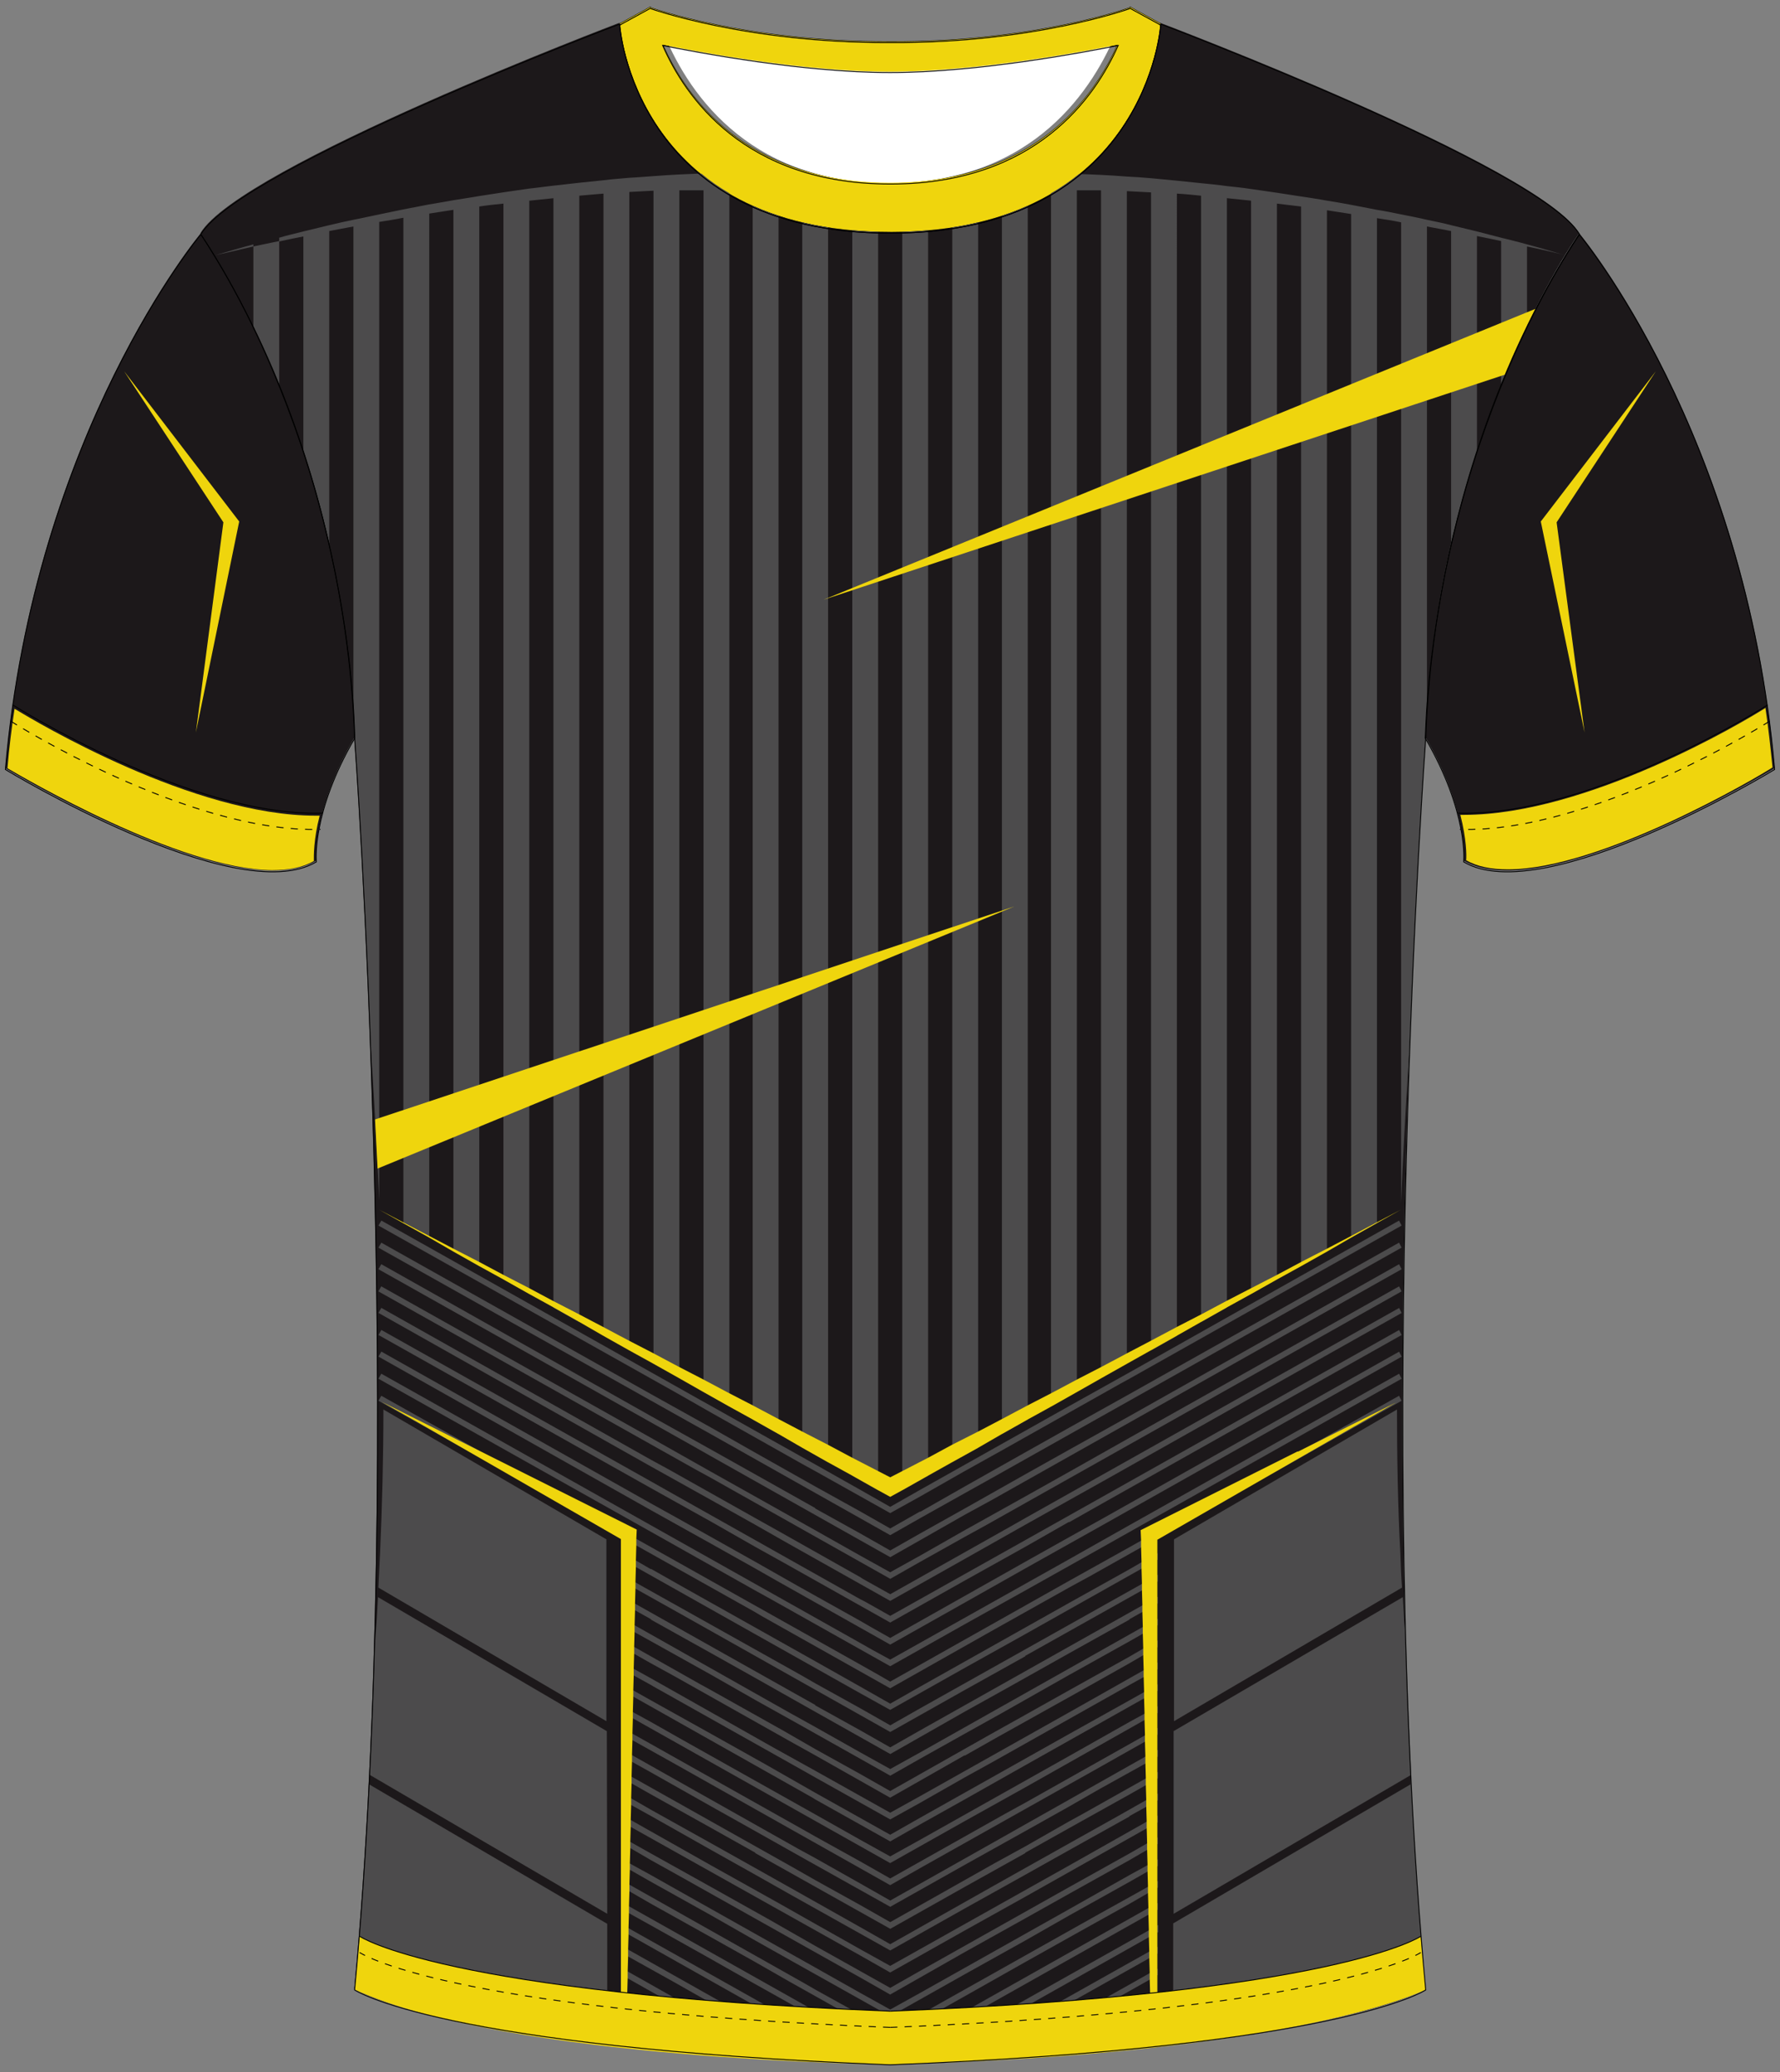 <?xml version="1.0" encoding="utf-8"?>
<!-- Generator: Adobe Illustrator 19.1.0, SVG Export Plug-In . SVG Version: 6.00 Build 0)  -->
<svg version="1.1" id="Layer_1" xmlns="http://www.w3.org/2000/svg" xmlns:xlink="http://www.w3.org/1999/xlink" x="0px" y="0px"
	 viewBox="0 0 495 576" style="enable-background:new 0 0 495 576;" xml:space="preserve">
<rect x="0" y="0" width="495" height="576" fill="#808080" stroke="none"/>
<style type="text/css">
	<![CDATA[
	@font-face{font-family:'codaheavy';src:url('/fonts/coda-heavy-webfont.woff') format('woff')}
	text{font-family:Impact,codaheavy,sans-serif}
	.Colour1.fill{fill:#1C181A;}
	.Colour2.fill{fill:#EFD50D;}
	.Colour3.fill{fill:#4C4B4C;}
	.NeckAndArmTrim.fill{fill:#EFD50D;}
	.BottomHem.fill{fill:#EFD50D;}
	.st0{fill:none;stroke:#000000;stroke-width:0.25;stroke-miterlimit:10;stroke-dasharray:2;}
	.st1{fill:none;stroke:#000000;stroke-width:0.25;stroke-miterlimit:10;}
	.st2{fill:#FFFFFF;stroke:#000000;stroke-width:0.25;stroke-miterlimit:10;}
	.st3{fill:#FFFFFF;}
	]]>
</style>
<path class="Colour1 fill" d="M439.14,64.81c0,0,46.24,55.06,54.36,148.75c0,0-64.09,38.98-86.46,25.68c0,0,1.39-13.65-10.66-34.35
	C396.49,204.89,396.37,130.63,439.14,64.81z"/>
<path class="Colour1 fill" d="M55.86,64.81c0,0-46.24,55.06-54.36,148.75c0,0,64.09,38.98,86.46,25.68c0,0-1.39-13.65,10.66-34.35
	C98.63,204.89,98.74,130.63,55.86,64.81z"/>
<path class="NeckAndArmTrim fill" d="M419.32,241.67c-4.75,0-8.58-0.81-11.59-2.54c0.12-1.27,0.12-5.78-1.62-12.61c0.35,0,0.7,0,1.04,0
	c34.19,0,77.65-25.79,83.8-29.73c0.81,5.44,1.39,10.87,1.97,16.54C488.86,215.99,445.29,241.67,419.32,241.67z"/>
<path class="NeckAndArmTrim fill" d="M2.08,213.56c0.46-5.67,1.16-11.22,1.97-16.54c6.26,3.82,49.72,29.73,83.8,29.73
	c0.35,0,0.7,0,1.04,0c-1.74,6.82-1.62,11.22-1.62,12.61c-3.01,1.74-6.84,2.54-11.59,2.54C49.83,241.67,6.25,215.99,2.08,213.56z"/>
<path class="Colour1 fill" d="M439.14,64.81C428.02,46.19,322.78,6.4,322.78,6.4l-0.35,0.12l0.23,0.12c0,0-3.82,57.72-74.99,57.84h-0.23
	c-71.4,0-75.22-57.84-75.22-57.84l0.23-0.12l-0.35-0.12c0,0-105.12,39.79-116.36,58.41c0,0,39.75,55.75,42.77,140.08
	c0,0,14.37,194.33,0,347.94c0,0,23.18,15.85,148.93,20.82c125.75-4.97,148.93-20.82,148.93-20.82c-14.37-153.61,0-347.94,0-347.94
	C399.5,120.56,439.14,64.81,439.14,64.81z"/>
<g>
	<path class="st0" d="M395.1,542.77c0,0-22.95,15.85-147.54,20.82"/>
	<path class="st0" d="M247.56,563.59c-124.59-4.97-147.54-20.82-147.54-20.82"/>
</g>
<g>
	<path class="st1" d="M3.59,195.98c0,0,48.91,31.12,86.11,30.07"/>
	<path class="st0" d="M3.01,200.49c0,0,48.91,31.12,86.11,30.07"/>
	<path class="st1" d="M491.53,195.98c0,0-48.91,31.12-86.11,30.07"/>
	<path class="st0" d="M492.11,200.49c0,0-48.91,31.12-86.11,30.07"/>
</g>
<g>
	<path class="st2" d="M247.56,11.6c39.99,0.23,66.76-9.49,66.76-9.49v9.6c0,0-37.44,8.21-66.76,8.21h-0.35
		c-29.32,0-66.41-8.21-66.41-8.21v-9.6c0,0,26.66,9.6,66.41,9.49H247.56z"/>
	<path class="st2" d="M247.56,64.46c-71.4,0-75.22-57.84-75.22-57.84L180.8,2c0,0,9.27,48.81,66.76,48.81h0.35
		C305.04,50.58,314.32,2,314.32,2l8.46,4.63c0,0-3.82,57.72-74.99,57.84H247.56z"/>
</g>
<path class="st3" d="M247.75,50.93h-0.35c-40.35,0-56.89-26.64-63.13-42.44c9.83,2.17,38.97,8.28,62.9,8.28h0.35
	c23.93,0,53.3-6.12,63.13-8.28C304.29,24.16,287.87,50.67,247.75,50.93z"/>
<path class="NeckAndArmTrim fill" d="M247.56,11.6c39.99,0.23,66.76-9.49,66.76-9.49v9.6c0,0-37.44,8.21-66.76,8.21h-0.35
	c-29.32,0-66.41-8.21-66.41-8.21v-9.6c0,0,26.66,9.6,66.41,9.49H247.56z"/>
<path class="NeckAndArmTrim fill" d="M247.56,64.46c-71.4,0-75.22-57.84-75.22-57.84L180.8,2c0,0,9.27,48.81,66.76,48.81h0.35
	C305.04,50.58,314.32,2,314.32,2l8.46,4.63c0,0-3.82,57.72-74.99,57.84H247.56z"/>
<polygon class="Colour2 fill" points="460.47,103.21 428.48,144.97 440.65,203.62 432.88,145.2 "/>
<polygon class="Colour2 fill" points="34.53,103.21 66.52,144.97 54.47,203.62 62.12,145.2 "/>
<path class="Colour3 fill" d="M322.08,535.13v1.97l-1.74,0.93l-35.12,19.78l0,0l-16.69,9.37l0,0l-11.13,6.25c-1.27,0-2.43,0.12-3.59,0.12
	l2.2-1.27l0,0l64.21-36.09l1.74-1.04H322.08z M321.97,529l-1.97,1.04l-64.09,36.09l0,0l-8.34,4.63l-8.34-4.63l0,0l-12.52-7.06l0,0
	l-4.29-2.43l-47.29-26.6l-1.97-1.04v1.85l1.85,1.04l6.03,3.35l0,0l15.07,8.44l13.91,7.87l0,0l7.65,4.28l29.9,16.77l8.34-4.63l0,0
	l12.4-7.06l0,0l6.95-3.82L320,531.9l1.97-1.04V529z M321.97,522.87l-2.09,1.27l-5.8,3.24l0,0l-8.34,4.63L255.9,560l0,0l-8.34,4.74
	l-8.34-4.74l0,0l-12.52-6.94l0,0l-3.01-1.74l-48.45-27.3l-2.09-1.16v1.85l2.09,1.16l5.8,3.35l0,0l16.81,9.37l0,0l12.17,6.82l0,0
	l9.5,5.44l28.05,15.73l20.75-11.68l0,0l16.81-9.49l0,0l12.17-6.82l0,0l16.81-9.37l0,0l5.8-3.35l2.09-1.16V522.87z M321.97,516.86
	l-2.2,1.27l-5.68,3.12l0,0l-16.81,9.49l0,0l-41.38,23.25l0,0l-8.34,4.63l-8.34-4.63l0,0l-12.52-7.06l0,0l-16.69-9.37l0,0
	l-20.98-11.8l-8-4.51l0,0l-5.68-3.12l-2.2-1.27v1.85l2.2,1.16l5.68,3.24l0,0l16.81,9.37l0,0l12.17,6.94l0,0l11.13,6.25l26.43,14.81
	l20.75-11.68l0,0l16.81-9.37l0,0l12.17-6.94l0,0l16.81-9.37l0,0l5.68-3.24l2.2-1.16V516.86z M321.97,541.15l-1.62,0.93l0,0
	l-54.82,30.77c1.16-0.12,2.43-0.12,3.59-0.23l15.99-8.91l0,0l35.23-19.78l1.62-0.93L321.97,541.15L321.97,541.15z M321.97,547.28
	l-1.51,0.81l-6.37,3.59l0,0l-16.69,9.37l0,0l-19.7,11.1c1.27-0.12,2.43-0.12,3.71-0.23l3.82-2.2l0,0l35.35-19.9l1.39-0.81
	L321.97,547.28L321.97,547.28z M321.97,512.58v-1.85l-2.43,1.39l-5.45,3.12l0,0l-16.81,9.37l0,0l-41.38,23.25l0,0l-8.34,4.74
	l-20.86-11.68l0,0l-12.75-7.29l-16.11-9.02l0,0l-16.81-9.37l0,0l-5.56-3.12l-2.32-1.39v1.85l2.32,1.27l5.56,3.24l0,0l8.92,4.97
	l49.26,27.65l0,0l8.34,4.74l20.75-11.8l0,0l16.81-9.37l0,0l12.17-6.82l0,0l16.81-9.37l0,0l5.56-3.24L321.97,512.58z M321.97,486.44
	l-3.01,1.62l-33.84,19.09l0,0l-6.95,3.93l-30.6,17.24l-8.34-4.74l0,0l-12.52-7.06l0,0l-4.87-2.66l-45.78-25.79l-2.9-1.62v1.85
	l2.9,1.62l4.98,2.78l0,0l16.81,9.49l0,0l12.17,6.82l0,0l13.56,7.63l23.99,13.42l20.75-11.68l0,0l16.81-9.37l0,0l12.17-6.82l0,0
	l8.46-4.86l13.33-7.4l2.9-1.62V486.44z M321.97,492.57l-2.78,1.5l-18.31,10.29l-3.59,1.97l0,0l-12.17,6.94l0,0l-8.23,4.51
	l-29.32,16.54l-8.34-4.74l0,0l-12.52-6.94l0,0l-6.49-3.7l-44.27-24.87l-2.78-1.5v1.74l2.78,1.62l5.1,2.89l0,0l16.81,9.37l0,0
	l12.17,6.82v0.12l12.17,6.82l25.38,14.23l20.75-11.68l0,0l16.81-9.37v-0.12l12.17-6.82l0,0l16.81-9.37l0,0l5.1-2.89l2.78-1.62
	V492.57z M321.97,480.31l-3.13,1.85l-33.73,18.97l0,0l-5.68,3.12l-31.87,17.93l-8.34-4.74l0,0l-12.52-6.94l0,0l-3.48-1.97
	l-46.94-26.37l-3.13-1.85v1.85l3.01,1.74l12.63,7.06l9.04,5.09l0,0l49.72,27.99l8.34-4.74l0,0l41.38-23.25l0,0l6.61-3.7l14.95-8.44
	l3.13-1.74V480.31z M321.97,504.71l-2.55,1.39l-5.33,3.01l0,0l-16.81,9.49l0,0l-49.72,27.88l-8.34-4.63l0,0l-12.52-7.06l0,0
	l-10.43-5.9l-18.43-10.29l0,0l-16.81-9.49l0,0l-5.33-3.01l-2.55-1.39v1.85l2.43,1.39l63.63,35.63l0,0l8.34,4.74l20.75-11.68l0,0
	l16.81-9.37l0,0l34.31-19.32l2.55-1.39V504.71z M321.97,498.58l-2.67,1.5l-8.58,4.86l-13.44,7.52l0,0l-12.17,6.82l0,0l-9.27,5.21
	l-28.28,15.96l-8.34-4.74l0,0l-15.41-8.68l-13.79-7.75l0,0l-12.17-6.82l0,0l-16.81-9.37l0,0l-5.22-3.01l-2.67-1.5v1.85l2.67,1.5
	l5.22,2.89l0,0l16.81,9.49l0,0l12.17,6.82l0,0l10.66,6.02l26.89,15.04l20.75-11.68l0,0l16.81-9.37l0,0l12.17-6.82l0,0l16.81-9.37
	v-0.12l5.22-2.89l0,0l2.67-1.5V498.58z M174.42,555.84l6.61,3.7l0,0l16.69,9.37l0,0l3.71,2.08c1.27,0.12,2.43,0.23,3.71,0.23
	l-7.53-4.16l0,0l-16.69-9.37l0,0l-6.49-3.7l-1.39-0.69v1.85L174.42,555.84z M321.97,474.29l-3.25,1.85l-4.64,2.54l0,0l-16.81,9.49
	l0,0l-41.38,23.25l0,0l-8.34,4.63l-8.34-4.63l0,0l-12.52-7.06l0,0L210.01,495l0,0l-20.4-11.45l-8.58-4.86l0,0l-4.64-2.54l-3.25-1.85
	v1.85l3.25,1.74l71.16,40.02l20.75-11.68l0,0l16.81-9.37l0,0l33.61-18.97l3.25-1.74V474.29z M297.28,390.89L297.28,390.89
	l-41.38,23.25l0,0l-8.34,4.74l-8.34-4.74l0,0l-12.52-7.06l0,0l-12.4-6.94l-16.46-9.25l0,0l-3.13-1.74l-88.66-49.85l-0.81,1.39
	l83.68,46.96l8.92,5.09l0,0l25.27,14.23l3.59,1.97l0,0l16.11,9.02l4.75,2.66l8.34-4.63l0,0l12.4-7.06l0,0l9.97-5.55l33.5-18.85
	l2.32-1.27l0,0l75.68-42.57l-0.7-1.39l-74.99,42.22l0,0L297.28,390.89z M91.56,151.22V64.23c2.2-0.46,4.4-0.81,6.72-1.27v134.53
	c0.12,2.43,0.23,4.86,0.35,7.29c0,0,2.55,34.24,4.4,85.25c0.93,13.65,1.74,28.34,2.43,43.61c0,0.23,0,0.58,0,0.81V61.69
	c2.2-0.35,4.4-0.69,6.72-1.16v279.35l7.19,4.05V59.37c2.2-0.35,4.4-0.69,6.72-1.04v289.53l7.19,4.05V57.41
	c2.2-0.35,4.4-0.58,6.72-0.81v299.01l7.19,4.05V55.79c2.2-0.23,4.4-0.46,6.72-0.69v308.38l7.19,4.05V54.4
	c2.2-0.23,4.4-0.35,6.72-0.58v317.41l7.19,4.05V53.36c2.2-0.12,4.52-0.23,6.72-0.35v325.96l7.19,4.05V52.9c2.2,0,4.52,0,6.72,0
	v333.95l7.19,4.05V53.71c-2.78-1.62-5.45-3.47-7.77-5.44c-1.39,0-3.36,0.12-6.14,0.23c-2.09,0.12-4.4,0.23-7.19,0.46
	c-2.09,0.12-4.29,0.35-6.72,0.46c-2.2,0.23-4.64,0.35-7.19,0.69c-2.09,0.23-4.4,0.46-6.72,0.69c-2.32,0.23-4.75,0.58-7.19,0.81
	c-2.2,0.23-4.4,0.58-6.72,0.81c-2.32,0.35-4.75,0.69-7.19,1.04c-2.2,0.35-4.4,0.69-6.72,1.04c-2.32,0.35-4.75,0.81-7.19,1.16
	c-2.2,0.35-4.4,0.81-6.72,1.16c-2.32,0.46-4.75,0.93-7.19,1.39c-2.2,0.46-4.4,0.93-6.72,1.39c-2.32,0.46-4.75,1.04-7.19,1.5
	c-2.2,0.46-4.4,0.93-6.72,1.5c-2.32,0.58-4.75,1.16-7.19,1.74c-2.2,0.58-4.4,1.04-6.72,1.74v1.04c2.09-0.46,4.29-0.93,6.72-1.39
	v59.69C87.03,133.29,89.47,141.96,91.56,151.22z M285.81,394.59V57.18c-2.2,1.04-4.64,1.97-7.19,2.78v338.69L285.81,394.59z
	 M173.15,543l1.62,0.93l12.87,7.17l10.2,5.78l0,0L226,572.73c1.16,0.12,2.43,0.12,3.59,0.23l-2.78-1.62l0,0l-7.53-4.28l-44.39-24.99
	l-1.62-0.93L173.15,543z M424.65,90.72V68.51c6.03,1.27,9.85,2.2,10.55,2.43c-3.59-1.04-7.07-2.08-10.55-3.01
	c-2.43-0.69-4.87-1.27-7.19-1.85c-2.2-0.58-4.52-1.16-6.72-1.74c-2.43-0.58-4.87-1.16-7.19-1.74c-2.2-0.58-4.52-1.04-6.72-1.5
	c-2.43-0.58-4.87-1.04-7.19-1.5c-2.2-0.46-4.52-0.93-6.72-1.27c-2.43-0.46-4.87-0.93-7.19-1.39c-2.32-0.46-4.52-0.81-6.72-1.16
	c-2.43-0.46-4.87-0.81-7.19-1.16c-2.32-0.35-4.52-0.69-6.72-1.04c-2.43-0.35-4.87-0.69-7.19-1.04c-2.32-0.35-4.52-0.58-6.72-0.81
	c-2.43-0.35-4.87-0.58-7.19-0.81c-2.32-0.23-4.52-0.46-6.72-0.69c-2.55-0.23-4.98-0.46-7.19-0.69c-2.43-0.23-4.64-0.35-6.72-0.46
	c-2.78-0.23-5.1-0.35-7.19-0.46c-2.78-0.12-4.87-0.23-6.14-0.23c-2.32,1.85-4.87,3.7-7.77,5.32v337.07l7.19-4.05V52.9
	c2.2,0,4.4,0,6.72,0v330.13l7.19-4.05V53.13c2.2,0.12,4.4,0.23,6.72,0.35v321.92l7.19-4.05V53.82c2.2,0.12,4.4,0.35,6.72,0.58
	v313.13l7.19-4.05V55.09c2.2,0.23,4.52,0.46,6.72,0.69v303.87l7.19-4.05V56.6c2.2,0.23,4.52,0.58,6.72,0.81v294.39l7.19-4.05V58.45
	c2.32,0.35,4.52,0.69,6.72,1.04v284.55l7.19-4.05V60.65c2.32,0.35,4.52,0.69,6.72,1.16v272.52c0.46-12.26,1.16-24.18,1.85-35.4
	c0.23-3.12,0.35-6.13,0.58-9.02c1.85-50.9,4.4-85.02,4.4-85.02c0.12-2.54,0.23-4.97,0.35-7.52V62.96c2.32,0.46,4.52,0.81,6.72,1.27
	v86.99c2.09-9.25,4.64-17.93,7.19-25.91V65.62c2.32,0.46,4.64,0.93,6.72,1.39v40.02C419.79,101.02,422.22,95.58,424.65,90.72z
	 M70.46,90.72c2.32,4.86,4.75,10.29,7.19,16.31V67.01c-2.67,0.58-5.1,1.04-7.19,1.5V90.72z M59.91,70.94
	c0.7-0.12,4.52-1.04,10.55-2.43v-0.58C66.98,68.86,63.51,69.9,59.91,70.94z M220.78,561.85l-45.9-25.79l-1.74-1.04v1.85l1.74,0.93
	l35.12,19.78l0,0l5.45,3.01l22.37,12.61c1.16,0,2.32,0.12,3.59,0.12l-2.2-1.27l0,0l-12.4-6.94l0,0L220.78,561.85z M192.74,570.41
	l-4.75-2.66l-6.95-3.93l0,0l-6.72-3.82l-1.16-0.69v1.85l1.16,0.69l6.72,3.82l0,0l7.77,4.4C190.19,570.18,191.46,570.3,192.74,570.41
	z M181.03,551.68L181.03,551.68l-6.37-3.59l-1.51-0.81v1.85l1.39,0.81l15.41,8.68l7.77,4.4l0,0l16.11,9.02
	c1.16,0.12,2.43,0.12,3.71,0.23l-0.35-0.23l-19.36-10.87l0,0L181.03,551.68z M326.37,481.23v50.78l66.06-38.63
	c-0.58-11.68-1.04-23.48-1.39-35.28c-0.23-2.66-0.35-5.21-0.58-7.87c-0.12-2.08-0.23-4.16-0.35-6.25L326.37,481.23z M320.81,561.85
	l1.16-0.69v-1.85l-1.16,0.69l-6.72,3.82l0,0l-11.71,6.59c1.27-0.12,2.55-0.23,3.82-0.35l7.77-4.4l0,0L320.81,561.85z M396.49,552.83
	c-0.12-1.62-0.35-3.24-0.46-4.86l-20.4,11.91C391.85,555.96,396.49,552.83,396.49,552.83z M321.97,553.29l-1.39,0.69l-6.49,3.7l0,0
	l-16.69,9.37l0,0l-7.53,4.16c1.27-0.12,2.55-0.23,3.71-0.23l3.71-2.08l0,0l16.69-9.37l0,0l6.61-3.7l0,0l1.27-0.69v-1.85H321.97z
	 M272.01,402.46V61.8c-2.32,0.58-4.64,1.04-7.19,1.39v343.2L272.01,402.46z M258.1,410.21V64c-2.32,0.23-4.75,0.35-7.19,0.46v349.79
	L258.1,410.21z M388.49,391.82l-62.01,36.09v50.55l63.4-37.13c-0.23-3.12-0.35-6.36-0.46-9.6
	C388.73,418.77,388.49,405.35,388.49,391.82L388.49,391.82z M181.03,425.82L181.03,425.82l11.71,6.59l17.27,9.72l0,0l4.4,2.43
	l33.15,18.62l20.75-11.68l0,0l16.81-9.37l0,0l12.17-6.82l0,0l7.42-4.16l85.07-47.89l-0.7-1.39l-74.99,42.1l0,0l-16.81,9.49l0,0
	l-49.72,27.88l-5.1-2.78l-3.25-1.85l0,0l-133.17-74.84l-0.81,1.39L181.03,425.82z M237.01,410.21l7.19,4.05V64.46
	c-2.43-0.12-4.87-0.23-7.19-0.46V410.21z M181.03,407.66L181.03,407.66l16.81,9.37l0,0l12.17,6.82l0,0l9.16,5.21l28.4,15.96
	l20.75-11.68l0,0l16.81-9.49l0,0l12.17-6.82l0,0l10.55-5.9l81.94-46.15l-0.7-1.39l-103.96,58.41l0,0l-4.06,2.31l-33.5,18.85
	l-7.65-4.28l-0.7-0.46l0,0l-21.56-12.15l-7.65-4.28l0,0l-23.88-13.42l-5.1-2.78l0,0l-74.99-42.22l-0.81,1.39L181.03,407.66z
	 M181.03,419.81L181.03,419.81l16.81,9.37l0,0l12.17,6.82l0,0l5.68,3.24l31.87,17.93l20.75-11.68l0,0l16.81-9.49l0,0l12.17-6.82l0,0
	l8.46-4.74l84.03-47.31l-0.7-1.39l-81.83,46.04l-9.97,5.55l0,0l-12.17,6.82l0,0l-6.14,3.47l-31.41,17.7l-5.33-3.01l-3.01-1.74l0,0
	l-17.39-9.72l-11.82-6.71l0,0l-21.67-12.15l-7.3-4.05l0,0l-74.99-42.22l-0.81,1.39L181.03,419.81z M181.03,413.68L181.03,413.68
	l16.81,9.37l0,0l12.17,6.94l0,0l8.11,4.51l29.44,16.54l20.75-11.68l0,0l16.81-9.37l0,0l12.17-6.94v0.12l9.62-5.44l82.87-46.62
	l-0.7-1.39l-103.96,58.41l0,0l-4.75,2.66l-32.8,18.39l-7.19-4.05l-1.16-0.58l0,0l-20.17-11.34l-9.04-5.09l0,0l-22.83-12.84
	l-6.14-3.47l0,0l-74.99-42.1l-0.81,1.39L181.03,413.68z M321.85,567.29v-1.85l-1.04,0.58l-5.56,3.12c1.39-0.12,2.67-0.23,3.94-0.35
	l1.62-0.93L321.85,567.29z M174.19,566.13l-1.04-0.58v1.85l0.93,0.58l1.62,0.93c1.27,0.12,2.67,0.23,3.94,0.35L174.19,566.13z
	 M395.8,545.31c-1.39-16.19-2.55-32.74-3.36-49.39l-66.18,38.75v33.31c17.96-2.08,31.53-4.28,41.72-6.36L395.8,545.31z
	 M209.31,394.59l7.19,4.05V59.95c-2.55-0.81-4.98-1.74-7.19-2.78V394.59z M230.29,406.51V63.19c-2.55-0.35-4.87-0.81-7.19-1.39
	v340.54L230.29,406.51z M102.68,496.04c-0.81,16.66-1.97,33.2-3.36,49.39l27.82,16.31c10.2,2.08,23.76,4.4,41.72,6.36v-33.31
	L102.68,496.04z M389.07,388l-74.99,42.1l0,0l-16.81,9.37l0,0l-49.72,27.99l-3.01-1.74l-5.33-3.01l0,0L106.04,388l-0.81,1.39
	l104.77,58.76l0,0l1.74,1.04l35.81,20.13l29.09-16.43l8.46-4.74l0,0l12.17-6.82l0,0l6.14-3.35l86.35-48.58L389.07,388z
	 M321.97,443.87l-3.94,2.2L255.9,481l0,0l-8.34,4.74l-8.34-4.74l0,0l-12.52-6.94v-0.12l-5.56-3.12l-44.04-24.75l-3.94-2.2v1.85
	l3.94,2.2l3.94,2.2v0.12l16.81,9.37l0,0l12.17,6.82l0,0l13.1,7.4l24.46,13.76l8.34-4.74l0,0l12.4-7.06l0,0l11.24-6.25l17.73-9.95
	l0,0l16.81-9.37v-0.12l3.94-2.2l3.94-2.2V443.87z M321.97,437.74l-4.17,2.43l-61.89,34.7l0,0l-8.34,4.74l-8.34-4.74l0,0l-12.52-6.94
	l0,0l-3.82-2.2l-45.67-25.56l-4.06-2.43v1.85l4.06,2.31l12.4,6.94l8.23,4.63l0,0l49.72,27.99l20.75-11.68l0,0l16.81-9.37v-0.12
	l32.8-18.39l4.06-2.31V437.74z M321.97,431.72l-4.29,2.43l-3.59,2.08l0,0l-16.81,9.37l0,0l-41.38,23.25l0,0l-8.34,4.74l-8.34-4.74
	l0,0l-12.52-7.06l0,0l-16.69-9.37l0,0l-19.59-10.99l-9.39-5.32v0.12l-3.59-2.08l-4.29-2.43v1.85l4.17,2.31l32.68,18.39l0,0l2.67,1.5
	l26.54,14.92l0,0l8.34,4.63l20.75-11.68l0,0l16.81-9.37l0,0l32.68-18.39l4.17-2.31V431.72z M321.97,450l-3.82,2.08l-62.24,35.05l0,0
	l-8.34,4.63l-8.34-4.63l0,0l-12.52-7.06l0,0l-7.3-4.05l-42.42-23.94l-3.82-2.08v1.74l3.71,2.2l4.17,2.31l0,0l16.81,9.37l0,0
	l12.17,6.94l0,0l11.82,6.59l25.73,14.46l8.34-4.74l0,0l12.4-6.94l0,0l9.97-5.55l19.01-10.76l0,0l16.81-9.37l0,0l4.06-2.31l3.82-2.2
	V450z M321.97,462.14l-3.59,1.97l-4.29,2.43l0,0l-16.81,9.49l0,0l-41.38,23.25l0,0l-8.34,4.63l-20.86-11.68l0,0l-11.47-6.36
	l-17.39-9.83l0,0l-16.81-9.49l0,0l-4.4-2.43l-3.48-1.97V464l3.48,1.97l4.4,2.43l0,0l0.58,0.35l41.61,23.37l3.48,1.97l0,0
	l20.86,11.68l8.34-4.63l0,0l12.4-7.06l0,0l7.53-4.16l34.77-19.55l3.48-1.97l0,0l4.4-2.43l3.48-1.97V462.14z M321.97,456.01
	l-3.71,2.08l-4.17,2.43l0,0l-16.81,9.37l0,0l-12.17,6.82l0,0l-9.74,5.44l-27.82,15.73l-8.34-4.74l0,0l-12.52-6.94l0,0l-9.04-5.21
	l-19.82-11.1l0,0l-3.36-1.85l-17.62-9.95l-3.71-2.08v1.85l3.59,2.08l4.29,2.43l0,0l6.95,3.82l32.68,18.39l6.03,3.35l0,0l20.86,11.8
	l8.34-4.74l0,0l12.4-7.06v0.12l8.58-4.86l24.46-13.65l12.75-7.17l0,0l4.17-2.43l3.71-2.08V456.01z M106.62,391.82L106.62,391.82
	c0,13.53-0.35,26.95-0.93,39.91c-0.12,3.24-0.35,6.36-0.46,9.6l63.4,37.13v-50.55L106.62,391.82z M181.03,387.54L181.03,387.54
	l-74.99-42.1l-0.81,1.39L191,394.94l6.84,3.82l0,0l47.06,26.49l2.67,1.5l8.34-4.74l0,0l12.4-6.94l0,0l7.88-4.4l113.58-63.85
	l-0.7-1.39l-74.99,42.1l0,0l-16.81,9.37l0,0l-13.79,7.75l-15.18,8.56l0,0l-12.4,7.06v-0.12l-8.34,4.74l-8.34-4.74l0,0l-12.52-6.94
	l0,0l-16.23-9.14l-12.63-7.17l0,0L181.03,387.54z M191.93,401.53l5.91,3.35l0,0l47.06,26.49l2.67,1.5l8.34-4.74l0,0l12.4-7.06l0,0
	l7.42-4.05l114.05-64.2l-0.7-1.39l-74.99,42.22l0,0l-16.81,9.37l0,0l-12.17,6.82l0,0l-16.81,9.49l0,0l-12.4,6.94l0,0l-8.34,4.74
	l-8.34-4.74l0,0l-12.52-6.94v-0.12l-16.69-9.37l0,0l-12.17-6.82l0,0l-16.81-9.37l0,0l-74.99-42.22l-0.81,1.39L191.93,401.53z
	 M193.2,408.36l4.64,2.54l0,0l49.14,27.65l0.58,0.35l8.34-4.74l0,0l12.4-6.94l0,0l5.68-3.12l115.79-65.12l-0.7-1.39l-74.99,42.1l0,0
	l-16.81,9.49l0,0l-12.17,6.82l0,0l-16.81,9.37l0,0l-12.4,7.06l0,0l-8.34,4.63l-8.34-4.63l0,0l-12.52-7.06l0,0l-16.69-9.37l0,0
	l-12.17-6.82l0,0l-16.81-9.49l0,0l-74.99-42.1l-0.81,1.39L193.2,408.36z M321.97,468.16l-3.36,1.97l-4.52,2.54l0,0l-16.81,9.37l0,0
	l-41.38,23.25l0,0l-8.34,4.74l-20.86-11.68l0,0l-13.79-7.87l-15.07-8.44l0,0l-16.81-9.37l0,0l-4.52-2.54l-3.36-1.97v1.85l3.36,1.85
	l49.26,27.76l0.93,0.58l0,0l20.86,11.68l8.34-4.74l0,0l12.4-6.94l0,0l16.81-9.49l0,0l33.5-18.85l3.36-1.85V468.16z M168.75,481.23
	l-63.63-37.25c-0.12,2.08-0.23,4.16-0.35,6.25c-0.23,2.66-0.35,5.32-0.58,7.98c-0.35,11.68-0.81,23.48-1.39,35.16l66.06,38.63
	L168.75,481.23z M99.09,547.97c-0.12,1.62-0.35,3.24-0.46,4.86c0,0,4.64,3.12,20.86,7.06L99.09,547.97z"/>
<polygon class="Colour2 fill" points="105,324.84 282.1,251.97 104.3,311.19 "/>
<polygon class="Colour2 fill" points="264.71,401.65 258.1,405.23 250.92,408.94 247.56,410.67 244.2,408.94 237.01,405.23 
	230.29,401.65 223.1,397.95 216.5,394.48 209.31,390.66 202.59,387.19 195.4,383.37 188.68,379.9 181.49,376.08 174.77,372.61 
	167.59,368.8 160.98,365.33 153.79,361.63 147.07,358.04 139.89,354.34 133.16,350.75 125.98,347.05 119.37,343.58 112.07,339.76 
	105.46,336.29 112.07,339.99 119.37,344.04 125.98,347.86 133.16,351.91 139.89,355.61 147.07,359.66 153.79,363.36 160.98,367.41 
	167.59,371.23 174.77,375.27 181.49,378.98 188.68,383.02 195.4,386.84 202.59,390.89 209.31,394.59 216.5,398.64 223.1,402.46 
	230.29,406.51 237.01,410.21 244.2,414.26 247.56,416.11 250.92,414.26 258.1,410.21 264.71,406.51 272.01,402.46 278.62,398.64 
	285.81,394.59 292.53,390.89 299.71,386.84 306.44,383.02 313.62,378.98 320.23,375.27 327.41,371.23 334.14,367.41 341.32,363.36 
	348.04,359.66 355.23,355.61 361.95,351.91 369.14,347.86 375.74,344.04 382.93,339.99 389.54,336.29 382.93,339.76 375.74,343.58 
	369.14,347.05 361.95,350.75 355.23,354.34 348.04,358.04 341.32,361.51 334.14,365.33 327.41,368.8 320.23,372.61 313.62,376.08 
	306.44,379.9 299.71,383.37 292.53,387.19 285.81,390.66 278.62,394.48 272.01,397.95 "/>
<path class="Colour2 fill" d="M174.19,566.13l0.12-4.16v-1.85l0.12-4.16v-1.85l0.12-4.16v-1.85l0.12-4.16v-1.85l0.12-4.16v-1.85
	l0.12-4.16v-1.85l0.12-4.16v-1.85l0.12-4.16v-1.85l0.12-4.16V512l0.12-4.16v-1.85l0.12-4.16v-1.85l0.12-4.16v-1.85l0.12-4.16v-1.85
	l0.12-4.16v-1.85l0.12-4.16v-1.85l0.12-4.16v-1.85l0.12-4.16v-1.85l0.12-4.16v-1.85l0.12-4.16v-1.85l0.12-4.16v-1.85l0.12-4.16
	v-1.85l0.12-4.16v-1.85l0.12-4.16v-1.85l0.12-2.66l-43.46-21.75l-27.47-13.77l11.59,6.59l54.94,31.58v5.32v4.28v7.87v4.28v7.87v4.28
	v7.87v4.28v6.13v1.85v10.29v1.85v10.29v1.85v10.29v1.85v10.29v1.85v10.29v1.85v10.29v1.85v10.29v1.85v1.16
	c0.35,0,0.7,0.12,0.93,0.12v-0.81L174.19,566.13z"/>
<path class="Colour2 fill" d="M321.85,567.29v-7.87v-4.28v-7.87V543v-7.87v-4.28v-6.13v-1.85v-10.29v-1.85v-6.13v-4.28v-7.87v-4.28v-7.87
	v-4.28v-7.87v-4.28v-6.13v-1.85V445.6v-1.85v-6.13v-4.28v-5.32l54.71-31.46l0,0l0.23-0.12l11.47-6.59l-27.24,13.65h-0.12h-0.12
	l-43.58,21.86l0.12,2.66v1.85l0.12,4.16v1.85l0.12,4.16v1.85l0.12,4.16v1.85l0.12,4.16v1.85l0.12,4.16v1.85l0.12,4.16v1.85
	l0.12,4.16v1.85l0.12,4.16v1.85l0.12,4.16v1.85l0.12,4.16v1.85l0.12,4.16v1.85l0.12,4.16v1.85l0,0l0.12,4.16v1.85l0.12,4.16v1.85
	l0.12,4.16v1.85l0.12,4.16v1.85l0.12,4.16v1.85l0.12,4.16v1.85l0.12,4.16l0,0v1.85l0.12,4.16v1.85l0.12,4.16v1.85l0,0l0.12,4.16
	v1.85l0.12,4.16v1.85v0.69c0.35,0,0.7-0.12,0.93-0.12L321.85,567.29z"/>
<path class="Colour2 fill" d="M229.01,166.72l189.5-62.58c2.9-6.94,5.8-13.07,8.46-18.28L229.01,166.72z"/>
<g id="FBodyLogos"></g>
<path class="BottomHem fill" d="M247.56,559.08c124.59-4.97,147.54-20.82,147.54-20.82l1.39,14.81c0,0-34.65,17.93-149.4,20.82
	c0,0-105.82-1.16-148.47-20.82l1.39-14.81C100.02,538.26,122.96,554.1,247.56,559.08"/>
<g>
	<path class="st1" d="M395.1,538.26c0,0-22.95,15.85-147.54,20.82"/>
	<path class="st1" d="M247.56,559.08c-124.59-4.97-147.54-20.82-147.54-20.82"/>
</g>
<g>
	<path class="st0" d="M247.56,563.59c124.59-4.97,147.54-20.82,147.54-20.82"/>
	<path class="st0" d="M247.56,563.59c-124.59-4.97-147.54-20.82-147.54-20.82"/>
</g>
<g>
	<path class="st1" d="M314.32,2.35c0,0-26.77,9.72-66.76,9.49h-0.35c-39.75,0.12-66.41-9.49-66.41-9.49l-8.46,4.63
		c0,0,3.82,57.84,75.22,57.84h0.23c71.16-0.12,74.99-57.84,74.99-57.84L314.32,2.35z M247.91,51.16h-0.35
		c-40.45,0-57.02-24.18-63.28-38.52c9.85,1.97,39.06,7.52,63.05,7.52h0.35c23.99,0,53.43-5.55,63.28-7.52
		C304.58,26.99,288.12,51.05,247.91,51.16z"/>
	<g>
		<path class="st1" d="M439.14,65.16c0,0,46.24,55.06,54.36,148.75c0,0-64.09,38.98-86.46,25.68c0,0,1.39-13.65-10.66-34.35
			C396.49,205.12,396.37,130.86,439.14,65.16z"/>
		<path class="st1" d="M55.86,65.16c0,0-46.24,55.06-54.36,148.75c0,0,64.09,38.98,86.46,25.68c0,0-1.39-13.65,10.66-34.35
			C98.63,205.12,98.74,130.86,55.86,65.16z"/>
		<g>
			<path class="st1" d="M439.26,65.16C428.13,46.53,322.89,6.74,322.89,6.74l-0.35,0.12l0.23,0.12c0,0-3.82,57.72-74.99,57.84h-0.23
				c-71.4,0-75.22-57.84-75.22-57.84l0.23-0.12l-0.35-0.12c0,0-105.12,39.79-116.36,58.41c0,0,39.75,55.75,42.77,140.08
				c0,0,14.37,194.33,0,347.94c0,0,23.18,15.85,148.93,20.82c125.75-4.97,148.93-20.82,148.93-20.82
				c-14.37-153.61,0-347.94,0-347.94C399.5,120.91,439.26,65.16,439.26,65.16z"/>
		</g>
	</g>
</g>
</svg>
